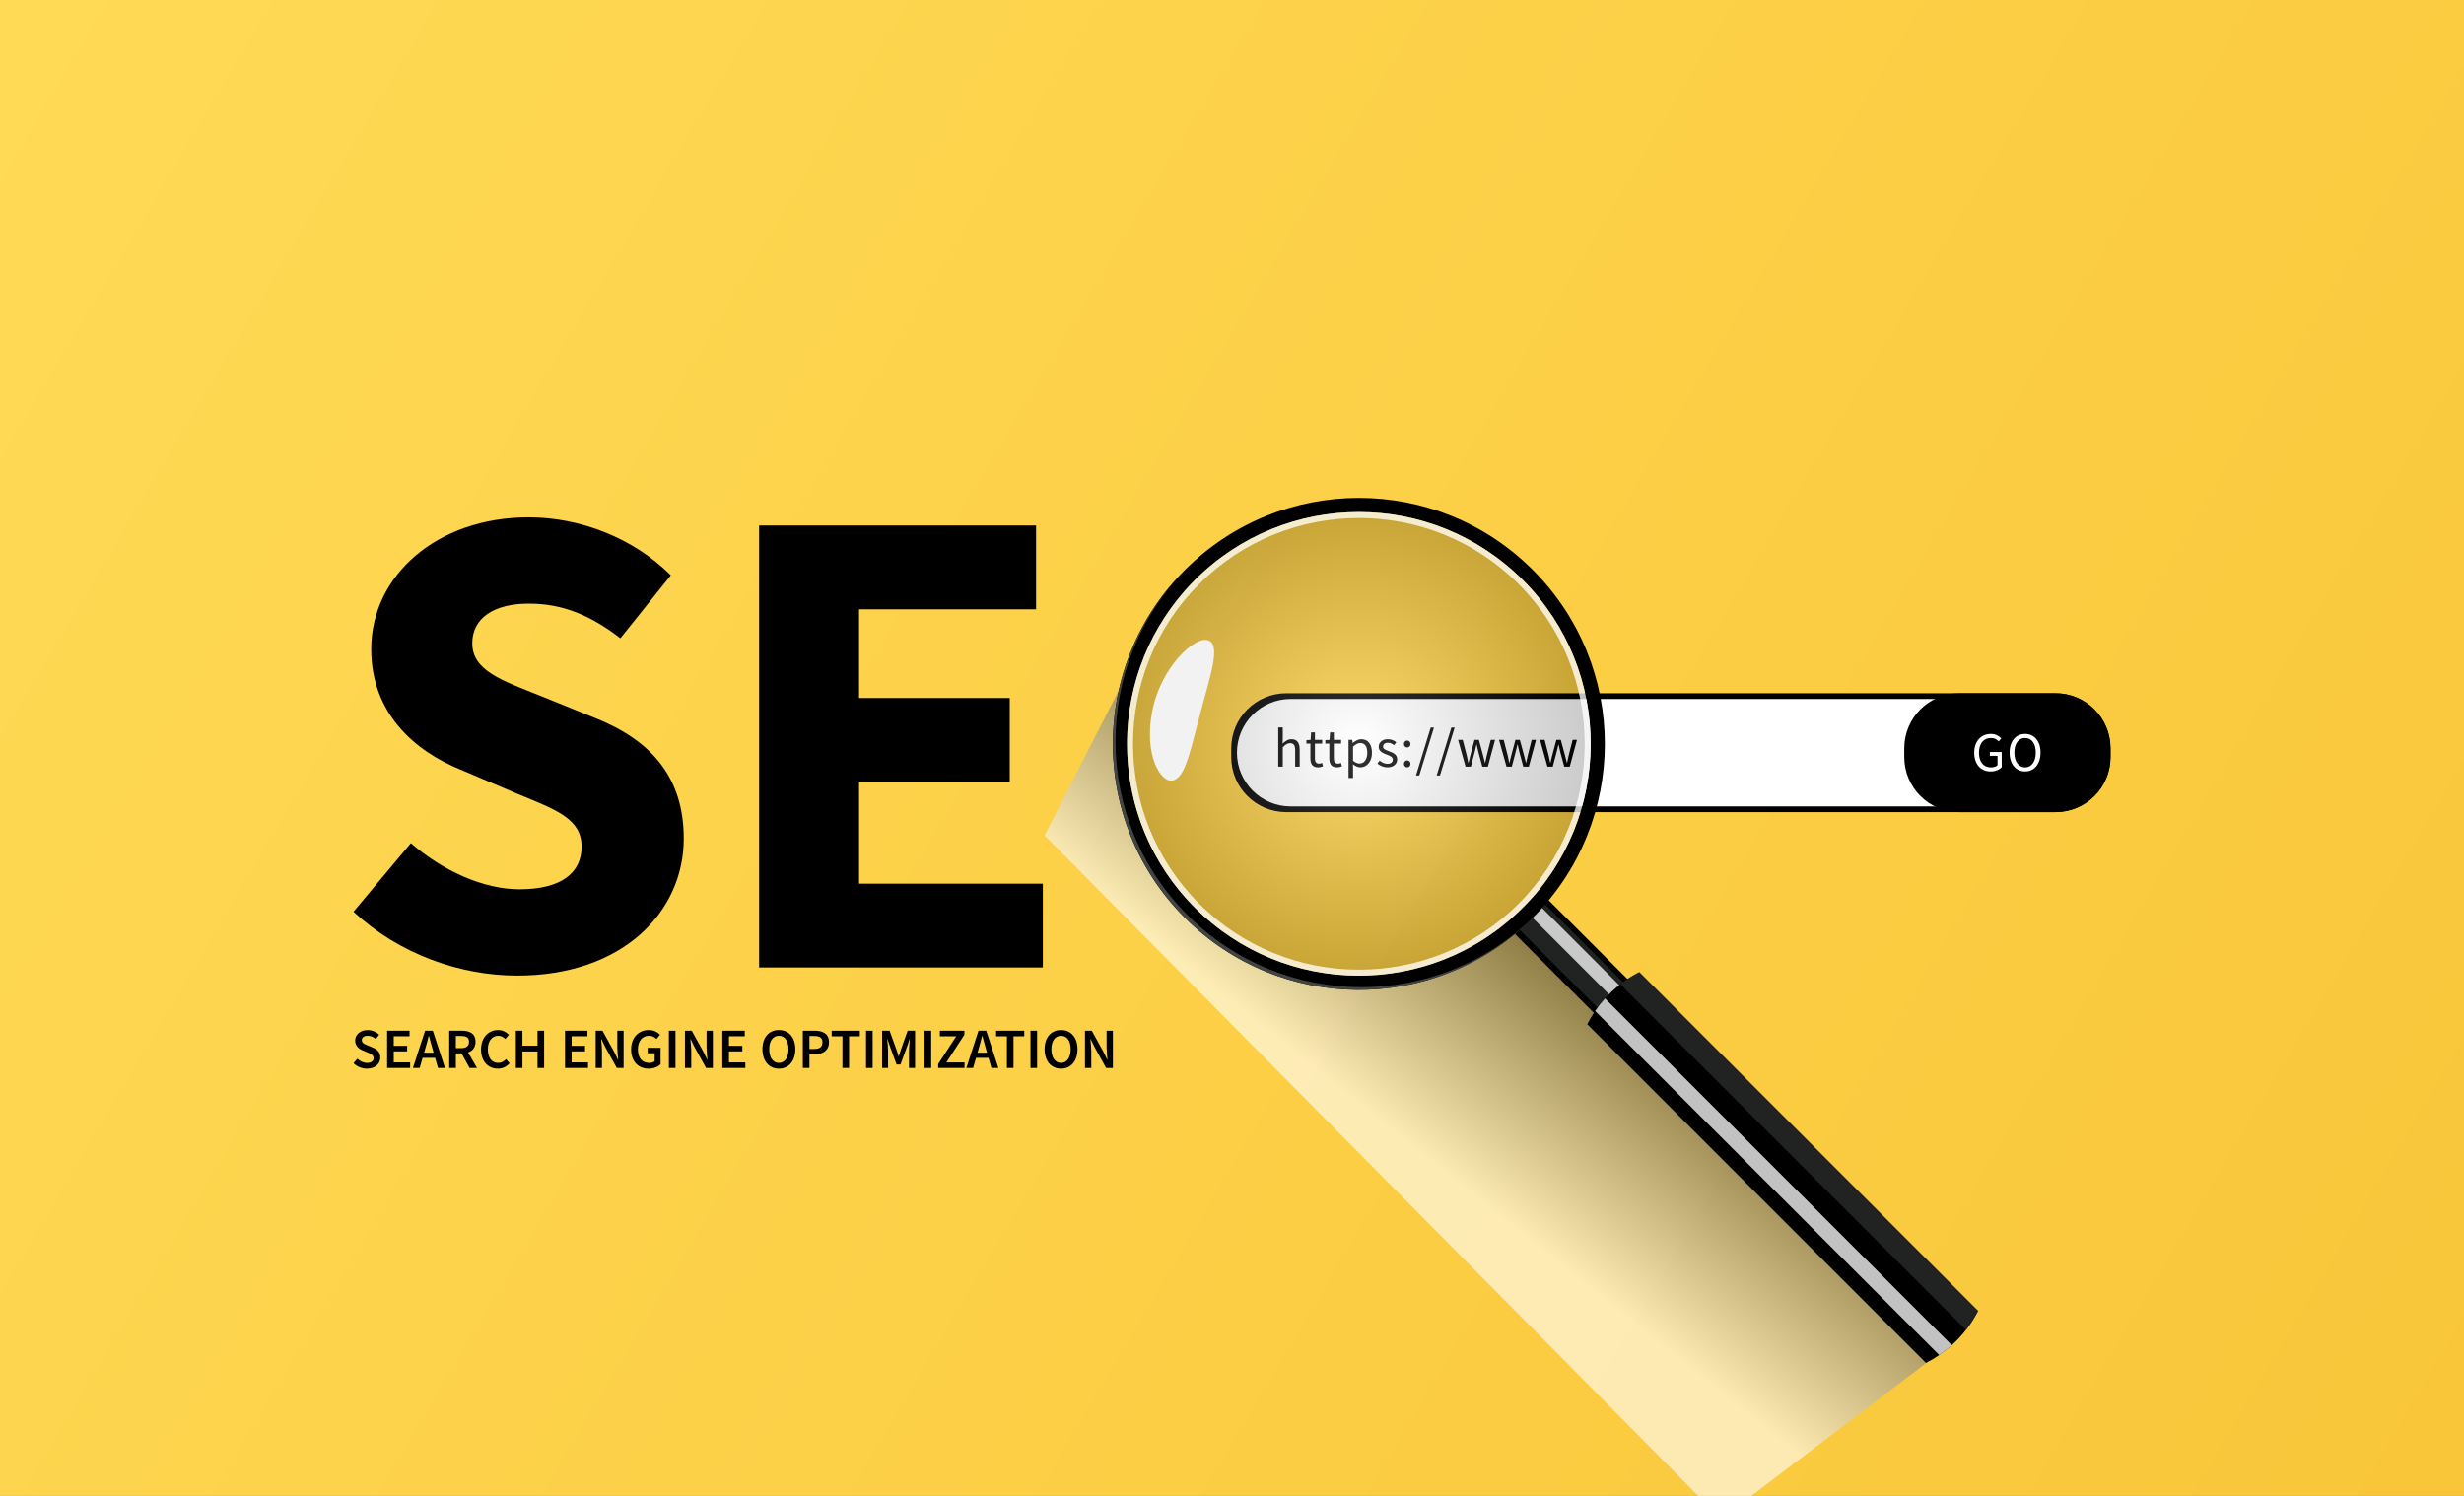 <?xml version="1.0" encoding="utf-8"?>
<!-- Generator: Adobe Illustrator 27.5.0, SVG Export Plug-In . SVG Version: 6.00 Build 0)  -->
<svg version="1.1" id="Layer_1" xmlns="http://www.w3.org/2000/svg" xmlns:xlink="http://www.w3.org/1999/xlink" x="0px" y="0px"
	 viewBox="0 0 2800 1700" style="enable-background:new 0 0 2800 1700;" xml:space="preserve">
<rect x="0" y="0" width="2800" height="1700" fill="#808080" stroke="none"/>
<g>
	<defs>
		<rect id="SVGID_1_" width="2800" height="1700"/>
	</defs>
	<clipPath id="SVGID_00000136403923927001068720000006643108494664328320_">
		<use xlink:href="#SVGID_1_"  style="overflow:visible;"/>
	</clipPath>
	<g style="clip-path:url(#SVGID_00000136403923927001068720000006643108494664328320_);">
		
			<linearGradient id="SVGID_00000105405350338844286800000016571444414838701730_" gradientUnits="userSpaceOnUse" x1="2787.569" y1="1673.616" x2="13.034" y2="26.742">
			<stop  offset="0" style="stop-color:#F9C639"/>
			<stop  offset="1" style="stop-color:#FFDA55"/>
		</linearGradient>
		<rect style="fill:url(#SVGID_00000105405350338844286800000016571444414838701730_);" width="2800" height="1700"/>
		<g>
			<g>
				<g>
					<path d="M2335.76,922.938h-874.09c-34.537,0-62.534-27.997-62.534-62.534v-9.998c0-34.537,27.997-62.534,62.534-62.534h874.09
						c34.537,0,62.534,27.997,62.534,62.534v9.998C2398.294,894.941,2370.297,922.938,2335.76,922.938z"/>
					<path style="fill:#FFFFFF;" d="M1466.669,916.459c-33.665,0-61.053-27.389-61.053-61.053c0-33.665,27.389-61.054,61.053-61.054
						h864.092c33.665,0,61.053,27.389,61.053,61.054c0,33.665-27.389,61.053-61.053,61.053H1466.669z"/>
					<path d="M2335.76,922.938h-109.294c-34.537,0-62.534-27.997-62.534-62.534v-9.998c0-34.537,27.998-62.534,62.534-62.534
						h109.294c34.537,0,62.534,27.997,62.534,62.534v9.998C2398.294,894.941,2370.297,922.938,2335.76,922.938z"/>
					<g>
						<path style="fill:#FFFFFF;" d="M2243.438,855.442c0-13.259,7.97-21.342,18.868-21.342c5.696,0,9.448,2.585,11.853,5.069
							l-2.865,3.406c-2.084-2.149-4.721-3.877-8.849-3.877c-8.283,0-13.605,6.364-13.605,16.604c0,10.333,4.887,16.81,13.656,16.81
							c2.949,0,5.785-0.884,7.408-2.414v-10.705h-8.705v-4.335h13.475v17.28c-2.644,2.756-7.146,4.773-12.671,4.773
							C2251.157,876.712,2243.438,868.792,2243.438,855.442z"/>
						<path style="fill:#FFFFFF;" d="M2283.65,855.257c0-13.167,7.245-21.158,17.569-21.158c10.325,0,17.57,8.014,17.57,21.158
							c0,13.166-7.245,21.454-17.57,21.454C2290.895,876.712,2283.65,868.423,2283.65,855.257z M2313.386,855.257
							c0-10.242-4.827-16.559-12.167-16.559c-7.339,0-12.167,6.317-12.167,16.559c0,10.24,4.828,16.855,12.167,16.855
							C2308.559,872.112,2313.386,865.498,2313.386,855.257z"/>
					</g>
				</g>
				<g>
					<path d="M1452.55,826.672h5.152v12.205l-0.185,6.258c2.842-2.75,5.928-5.038,10.109-5.038c6.414,0,9.295,4.139,9.295,11.907
						v19.291h-5.152v-18.626c0-5.672-1.715-8.099-5.745-8.099c-3.112,0-5.269,1.589-8.323,4.676v22.048h-5.152V826.672z"/>
					<path d="M1489.093,861.881v-16.836h-4.53v-3.9l4.761-0.297l0.619-8.538h4.302v8.538h8.249v4.197h-8.249v16.926
						c0,3.722,1.2,5.878,4.709,5.878c1.081,0,2.479-0.409,3.468-0.817l0.995,3.887c-1.707,0.58-3.748,1.127-5.648,1.127
						C1491.288,872.047,1489.093,867.94,1489.093,861.881z"/>
					<path d="M1510.578,861.881v-16.836h-4.53v-3.9l4.761-0.297l0.619-8.538h4.302v8.538h8.249v4.197h-8.249v16.926
						c0,3.722,1.2,5.878,4.709,5.878c1.081,0,2.479-0.409,3.468-0.817l0.996,3.887c-1.707,0.58-3.748,1.127-5.649,1.127
						C1512.773,872.047,1510.578,867.94,1510.578,861.881z"/>
					<path d="M1532.411,840.848h4.256l0.434,3.515h0.172c2.753-2.287,6.178-4.266,9.706-4.266c7.865,0,12.071,6.105,12.071,15.514
						c0,10.377-6.23,16.436-13.186,16.436c-2.788,0-5.644-1.286-8.44-3.528l0.138,5.314v10.306h-5.152V840.848z M1553.728,855.656
						c0-6.719-2.295-11.223-8.027-11.223c-2.579,0-5.177,1.417-8.139,4.154v15.959c2.757,2.315,5.402,3.166,7.413,3.166
						C1550.015,867.711,1553.728,863.173,1553.728,855.656z"/>
					<path d="M1565.238,867.82l2.543-3.393c2.644,2.129,5.331,3.607,8.988,3.607c3.997,0,5.982-2.13,5.982-4.729
						c0-3.133-3.593-4.518-6.963-5.771c-4.266-1.559-9.079-3.659-9.079-8.794c0-4.871,3.902-8.643,10.501-8.643
						c3.79,0,7.106,1.552,9.466,3.421l-2.464,3.301c-2.097-1.549-4.249-2.709-6.944-2.709c-3.835,0-5.605,2.045-5.605,4.366
						c0,2.895,3.31,3.996,6.758,5.283c4.391,1.655,9.284,3.441,9.284,9.236c0,4.938-3.922,9.052-11.107,9.052
						C1572.271,872.047,1568.099,870.214,1565.238,867.82z"/>
					<path d="M1595.363,845.561c0-2.365,1.68-3.98,3.73-3.98c2.049,0,3.729,1.615,3.729,3.98c0,2.288-1.68,3.902-3.729,3.902
						C1597.043,849.463,1595.363,847.849,1595.363,845.561z M1595.363,868.145c0-2.365,1.68-3.98,3.73-3.98
						c2.049,0,3.729,1.615,3.729,3.98c0,2.288-1.68,3.902-3.729,3.902C1597.043,872.047,1595.363,870.432,1595.363,868.145z"/>
					<path d="M1625.813,826.825h3.723l-16.724,54.492h-3.723L1625.813,826.825z"/>
					<path d="M1649.302,826.825h3.723l-16.724,54.492h-3.723L1649.302,826.825z"/>
					<path d="M1656.929,840.848h5.265l4.518,17.587c0.659,2.895,1.226,5.631,1.807,8.492h0.251c0.659-2.861,1.318-5.643,2.07-8.492
						l4.702-17.587h5.028l4.748,17.587c0.752,2.895,1.411,5.631,2.117,8.492h0.251c0.659-2.861,1.227-5.597,1.886-8.492
						l4.439-17.587h4.908l-8.17,30.447h-6.272l-4.393-16.362c-0.738-2.881-1.319-5.683-2.057-8.771h-0.25
						c-0.66,3.088-1.273,5.969-2.091,8.85l-4.267,16.282h-6.022L1656.929,840.848z"/>
					<path d="M1703.467,840.848h5.265l4.518,17.587c0.659,2.895,1.227,5.631,1.807,8.492h0.251c0.659-2.861,1.318-5.643,2.07-8.492
						l4.702-17.587h5.028l4.748,17.587c0.752,2.895,1.411,5.631,2.117,8.492h0.251c0.659-2.861,1.227-5.597,1.886-8.492
						l4.439-17.587h4.908l-8.17,30.447h-6.272l-4.393-16.362c-0.738-2.881-1.319-5.683-2.057-8.771h-0.25
						c-0.66,3.088-1.273,5.969-2.091,8.85l-4.267,16.282h-6.022L1703.467,840.848z"/>
					<path d="M1750.006,840.848h5.265l4.518,17.587c0.659,2.895,1.227,5.631,1.807,8.492h0.251c0.659-2.861,1.318-5.643,2.07-8.492
						l4.702-17.587h5.028l4.748,17.587c0.752,2.895,1.411,5.631,2.117,8.492h0.251c0.659-2.861,1.227-5.597,1.886-8.492
						l4.439-17.587h4.908l-8.17,30.447h-6.272l-4.392-16.362c-0.738-2.881-1.319-5.683-2.058-8.771h-0.25
						c-0.66,3.088-1.273,5.969-2.091,8.85l-4.267,16.282h-6.022L1750.006,840.848z"/>
				</g>
			</g>
			<g>
				<path d="M401.705,1036.1l65.212-77.908c35.72,31.092,82.045,52.486,123.377,52.486c47.399,0,70.595-18.665,70.595-48.476
					c0-31.626-28.55-41.772-72.43-59.811l-65.269-27.829c-52.047-21.17-101.362-63.925-101.362-136.909
					c0-83.234,74.352-149.698,178.897-149.698c57.841,0,118.321,22.796,161.576,65.821l-57.321,71.566
					c-33.094-25.387-64.551-39.342-104.255-39.342c-39.149,0-64.071,16.31-64.071,45.035c0,30.805,32.856,41.996,76.696,59.449
					l63.999,25.927c61.337,24.795,99.636,65.642,99.636,136.628c0,83.418-69.541,155.684-189.229,155.684
					C522.391,1108.723,452.937,1083.973,401.705,1036.1z"/>
				<path d="M862.645,597.198h314.714v95.235H976.201v100.859h171.244v95.229H976.201v115.716h208.863v95.235H862.645V597.198z"/>
			</g>
			<g>
				<path d="M401.705,1208.293l4.379-5.155c3.031,2.888,7.099,4.831,11.037,4.831c4.767,0,7.384-2.164,7.384-5.466
					c0-3.486-2.733-4.599-6.581-6.232l-5.791-2.513c-4.172-1.736-8.563-5.04-8.563-11.231c0-6.75,5.959-11.945,14.224-11.945
					c4.949,0,9.742,2.047,13.059,5.402l-3.861,4.767c-2.694-2.292-5.57-3.641-9.198-3.641c-4.016,0-6.633,1.879-6.633,4.975
					c0,3.329,3.226,4.56,6.737,5.997l5.713,2.397c5.039,2.098,8.563,5.285,8.563,11.425c0,6.866-5.7,12.592-15.209,12.592
					C411.24,1214.499,405.722,1212.245,401.705,1208.293z"/>
				<path d="M439.909,1171.36h25.494v6.321h-17.981v10.856h15.235v6.321h-15.235v12.54h18.629v6.322h-26.142V1171.36z"/>
				<path d="M483.048,1171.36h8.809l13.81,42.361h-7.954l-6.452-22.541c-1.347-4.483-2.591-9.314-3.835-13.965h-0.259
					c-1.166,4.69-2.41,9.483-3.757,13.965l-6.503,22.541h-7.669L483.048,1171.36z M477.4,1196.349h19.95v5.895H477.4V1196.349z"/>
				<path d="M510.513,1171.36h14.276c8.809,0,15.598,3.108,15.598,12.565c0,9.108-6.789,13.24-15.598,13.24h-6.762v16.556h-7.513
					V1171.36z M524.012,1191.154c5.803,0,8.964-2.409,8.964-7.229c0-4.871-3.161-6.555-8.964-6.555h-5.985v13.783H524.012z
					 M523.377,1195.158l5.441-4.483l13.227,23.046h-8.446L523.377,1195.158z"/>
				<path d="M546.631,1192.683c0-13.862,8.679-22.101,19.405-22.101c5.311,0,9.535,2.539,12.204,5.363l-4.016,4.846
					c-2.176-2.177-4.715-3.68-8.032-3.68c-6.892,0-11.84,5.83-11.84,15.339c0,9.664,4.56,15.52,11.659,15.52
					c3.757,0,6.659-1.736,9.042-4.353l4.016,4.716c-3.433,3.99-7.85,6.166-13.343,6.166
					C555.078,1214.499,546.631,1206.7,546.631,1192.683z"/>
				<path d="M586.169,1171.36h7.513v17.021h17.126v-17.021h7.514v42.361h-7.514v-18.784h-17.126v18.784h-7.513V1171.36z"/>
				<path d="M642.068,1171.36h25.494v6.321h-17.981v10.856h15.235v6.321h-15.235v12.54h18.629v6.322h-26.142V1171.36z"/>
				<path d="M676.916,1171.36h7.72l13.162,23.809l4.378,9.042h0.259c-0.363-4.378-0.959-9.741-0.959-14.457v-18.394h7.151v42.361
					h-7.721l-13.162-23.85l-4.379-9.003h-0.259c0.363,4.483,0.959,9.587,0.959,14.302v18.55h-7.151V1171.36z"/>
				<path d="M717.179,1192.683c0-13.862,8.783-22.101,20.053-22.101c6.011,0,10.131,2.643,12.799,5.363l-4.016,4.846
					c-2.125-2.073-4.612-3.68-8.55-3.68c-7.514,0-12.566,5.83-12.566,15.339c0,9.664,4.482,15.52,12.981,15.52
					c2.358,0,4.69-0.674,6.037-1.865v-9.146h-7.98v-6.166h14.716v18.68c-2.824,2.85-7.721,5.027-13.525,5.027
					C725.703,1214.499,717.179,1206.7,717.179,1192.683z"/>
				<path d="M760.085,1171.36h7.513v42.361h-7.513V1171.36z"/>
				<path d="M778.351,1171.36h7.721l13.162,23.809l4.378,9.042h0.259c-0.363-4.378-0.959-9.741-0.959-14.457v-18.394h7.151v42.361
					h-7.721l-13.162-23.85l-4.379-9.003h-0.259c0.363,4.483,0.959,9.587,0.959,14.302v18.55h-7.151V1171.36z"/>
				<path d="M820.843,1171.36h25.494v6.321h-17.981v10.856h15.235v6.321h-15.235v12.54h18.629v6.322h-26.142V1171.36z"/>
				<path d="M866.417,1192.372c0-13.706,7.643-21.79,18.68-21.79s18.681,8.122,18.681,21.79c0,13.706-7.644,22.127-18.681,22.127
					S866.417,1206.078,866.417,1192.372z M896.057,1192.372c0-9.509-4.301-15.261-10.96-15.261s-10.96,5.752-10.96,15.261
					c0,9.508,4.301,15.597,10.96,15.597S896.057,1201.88,896.057,1192.372z"/>
				<path d="M912.303,1171.36h13.343c9.405,0,16.375,3.264,16.375,13.058c0,9.444-6.996,13.732-16.116,13.732h-6.089v15.571h-7.513
					V1171.36z M925.283,1192.139c6.322,0,9.328-2.513,9.328-7.72c0-5.26-3.29-7.048-9.587-7.048h-5.208v14.768H925.283z"/>
				<path d="M957.32,1177.682h-12.229v-6.321h31.972v6.321h-12.229v36.04h-7.513V1177.682z"/>
				<path d="M984.136,1171.36h7.513v42.361h-7.513V1171.36z"/>
				<path d="M1002.402,1171.36h8.498l7.488,20.701c0.932,2.694,1.787,5.545,2.72,8.316h0.26c0.932-2.771,1.736-5.622,2.669-8.316
					l7.332-20.701h8.498v42.361h-6.892v-19.38c0-3.912,0.596-9.547,0.959-13.473h-0.26l-3.42,9.846l-6.969,19.029h-4.456
					l-6.995-19.029l-3.369-9.846h-0.258c0.362,3.925,0.959,9.56,0.959,13.473v19.38h-6.763V1171.36z"/>
				<path d="M1050.659,1171.36h7.514v42.361h-7.514V1171.36z"/>
				<path d="M1066.127,1209.213l20.494-31.531h-18.603v-6.321h27.879v4.508l-20.495,31.531h20.676v6.322h-29.951V1209.213z"/>
				<path d="M1111.933,1171.36h8.809l13.811,42.361h-7.955l-6.451-22.541c-1.347-4.483-2.591-9.314-3.835-13.965h-0.259
					c-1.166,4.69-2.41,9.483-3.757,13.965l-6.503,22.541h-7.669L1111.933,1171.36z M1106.285,1196.349h19.951v5.895h-19.951
					V1196.349z"/>
				<path d="M1144.192,1177.682h-12.229v-6.321h31.972v6.321h-12.229v36.04h-7.513V1177.682z"/>
				<path d="M1171.007,1171.36h7.514v42.361h-7.514V1171.36z"/>
				<path d="M1187.045,1192.372c0-13.706,7.643-21.79,18.681-21.79c11.037,0,18.68,8.122,18.68,21.79
					c0,13.706-7.643,22.127-18.68,22.127C1194.688,1214.499,1187.045,1206.078,1187.045,1192.372z M1216.684,1192.372
					c0-9.509-4.3-15.261-10.958-15.261c-6.659,0-10.96,5.752-10.96,15.261c0,9.508,4.3,15.597,10.96,15.597
					C1212.384,1207.969,1216.684,1201.88,1216.684,1192.372z"/>
				<path d="M1232.931,1171.36h7.722l13.162,23.809l4.379,9.042h0.258c-0.362-4.378-0.959-9.741-0.959-14.457v-18.394h7.151v42.361
					h-7.72l-13.163-23.85l-4.378-9.003h-0.26c0.363,4.483,0.959,9.587,0.959,14.302v18.55h-7.151V1171.36z"/>
			</g>
		</g>
		<defs>
			<filter id="Adobe_OpacityMaskFilter" filterUnits="userSpaceOnUse" x="1187.04" y="660.56" width="1038.98" height="1065.61">
				<feFlood  style="flood-color:white;flood-opacity:1" result="back"/>
				<feBlend  in="SourceGraphic" in2="back" mode="normal"/>
			</filter>
		</defs>
		
			<mask maskUnits="userSpaceOnUse" x="1187.04" y="660.56" width="1038.98" height="1065.61" id="SVGID_00000052104218827530137050000012426043993855681695_">
			<g style="filter:url(#Adobe_OpacityMaskFilter);">
				<defs>
					
						<filter id="Adobe_OpacityMaskFilter_00000104703248969135316540000001541095909395292809_" filterUnits="userSpaceOnUse" x="1187.04" y="660.56" width="1038.98" height="1065.61">
						<feFlood  style="flood-color:white;flood-opacity:1" result="back"/>
						<feBlend  in="SourceGraphic" in2="back" mode="normal"/>
					</filter>
				</defs>
				
					<mask maskUnits="userSpaceOnUse" x="1187.04" y="660.56" width="1038.98" height="1065.61" id="SVGID_00000052104218827530137050000012426043993855681695_">
					<g style="filter:url(#Adobe_OpacityMaskFilter_00000104703248969135316540000001541095909395292809_);">
					</g>
				</mask>
				
					<linearGradient id="SVGID_00000150076278936233135310000003766539696966776734_" gradientUnits="userSpaceOnUse" x1="1815.371" y1="1046.995" x2="1608.498" y2="1305.587">
					<stop  offset="0" style="stop-color:#FFFFFF"/>
					<stop  offset="0.226" style="stop-color:#FFFFFF"/>
					<stop  offset="1" style="stop-color:#1A1A1A"/>
				</linearGradient>
				
					<path style="mask:url(#SVGID_00000052104218827530137050000012426043993855681695_);fill:url(#SVGID_00000150076278936233135310000003766539696966776734_);" d="
					M2226.02,1520.77l-270.27,205.4l-768.71-776.79l84.2-164.52l63.61-124.3l11.37,10.98c-91.03,103.48-87.13,261.28,11.67,360.08
					c101.05,101.05,263.74,102.86,366.99,5.42l11.6,11.2L2226.02,1520.77z"/>
			</g>
		</mask>
		
			<linearGradient id="SVGID_00000105408150309542026900000016037136343520659629_" gradientUnits="userSpaceOnUse" x1="1815.371" y1="1046.995" x2="1608.498" y2="1305.587">
			<stop  offset="0" style="stop-color:#000000"/>
			<stop  offset="0.226" style="stop-color:#4D4D4D"/>
			<stop  offset="1" style="stop-color:#FFFFFF"/>
		</linearGradient>
		<path style="opacity:0.6;fill:url(#SVGID_00000105408150309542026900000016037136343520659629_);" d="M2226.02,1520.77
			l-270.27,205.4l-768.71-776.79l84.2-164.52l63.61-124.3l11.37,10.98c-91.03,103.48-87.13,261.28,11.67,360.08
			c101.05,101.05,263.74,102.86,366.99,5.42l11.6,11.2L2226.02,1520.77z"/>
		<g>
			
				<rect x="1757.933" y="1009.017" transform="matrix(0.707 -0.707 0.707 0.707 -245.255 1580.369)" width="54.226" height="154.432"/>
			
				<rect x="1714.512" y="1065.803" transform="matrix(0.707 0.707 -0.707 0.707 1290.909 -944.067)" style="fill:#212222;" width="141.067" height="40.86"/>
			
				<rect x="1784.013" y="1013.166" transform="matrix(0.707 -0.707 0.707 0.707 -240.267 1583.872)" style="opacity:0.8;fill:#F2F2F2;" width="15.513" height="137.596"/>
			<g>
				<path d="M1741.82,647.69c-109.15-109.15-286.15-109.15-395.29,0c-39.1,39.1-64.2,86.9-75.29,137.17
					c-19.89,90.09,5.2,188.09,75.26,258.15c107.4,107.4,280.45,109.14,389.98,5.23c1.81-1.72,3.6-3.46,5.37-5.23
					C1850.99,933.86,1850.99,756.86,1741.82,647.69z M1730.46,1031.62c-1.84,1.84-3.7,3.64-5.58,5.42
					c-103.25,97.44-265.94,95.63-366.99-5.42c-98.8-98.8-102.7-256.6-11.67-360.08c3.74-4.25,7.63-8.4,11.69-12.46
					c102.87-102.87,269.66-102.87,372.52,0C1833.32,761.96,1833.32,928.76,1730.46,1031.62z"/>
				<path style="fill:#424343;" d="M1349.502,1040.009c-108.652-108.652-109.148-284.542-1.441-393.808
					c-0.52,0.472-1.039,0.992-1.536,1.488c-109.172,109.172-109.172,286.172-0.024,395.32
					c109.172,109.172,286.171,109.172,395.343,0c0.496-0.496,1.016-1.016,1.488-1.536
					C1634.067,1149.18,1458.178,1148.684,1349.502,1040.009z"/>
				<path style="opacity:0.8;fill:#F2F2F2;" d="M1357.909,659.096c-102.864,102.864-102.887,269.681-0.023,372.545
					c102.888,102.888,269.705,102.864,372.568,0c102.864-102.864,102.864-269.657-0.023-372.545
					C1627.567,556.232,1460.773,556.232,1357.909,659.096z M1725.729,1026.916c-100.099,100.099-262.995,100.076-363.095-0.024
					c-100.1-100.1-100.099-262.972,0-363.071c100.1-100.1,262.972-100.1,363.072,0S1825.829,926.816,1725.729,1026.916z"/>
				
					<radialGradient id="SVGID_00000025405804028004750130000016113222815970572734_" cx="1852.002" cy="878.055" r="256.741" gradientTransform="matrix(0.707 -0.707 0.707 0.707 -386.242 1534.047)" gradientUnits="userSpaceOnUse">
					<stop  offset="0" style="stop-color:#FFFFFF"/>
					<stop  offset="1" style="stop-color:#000000"/>
				</radialGradient>
				<path style="opacity:0.2;fill:url(#SVGID_00000025405804028004750130000016113222815970572734_);" d="M1725.706,663.821
					c100.1,100.1,100.124,262.995,0.023,363.095c-100.099,100.099-262.995,100.076-363.095-0.024
					c-100.1-100.1-100.099-262.972,0-363.071C1462.734,563.721,1625.606,563.721,1725.706,663.821z"/>
			</g>
			<g>
				<path d="M1862.802,1104.879l384.925,384.925c-7.513,14.789-17.648,27.948-29.792,38.911c-4.465,4.087-9.261,7.843-14.293,11.269
					c-4.772,3.308-9.804,6.308-15.026,8.931l-384.925-384.925c2.646-5.198,5.647-10.23,8.93-15.026
					c3.426-5.032,7.206-9.804,11.293-14.269C1834.878,1122.551,1848.037,1112.416,1862.802,1104.879z"/>
				<path style="fill:#212222;" d="M1862.802,1104.879l384.925,384.925c-3.898,7.631-8.458,14.836-13.655,21.499l-392.745-392.745
					C1847.99,1113.361,1855.172,1108.777,1862.802,1104.879z"/>
				<path style="opacity:0.8;fill:#F2F2F2;" d="M1823.916,1134.695l394.02,394.021c-4.465,4.087-9.261,7.843-14.293,11.269
					l-391.02-391.02C1816.049,1143.932,1819.828,1139.16,1823.916,1134.695z"/>
			</g>
			<path style="fill:#F2F2F2;" d="M1372.96,727.799c-14.96-5.703-54.117,30.79-63.578,80.533
				c-9.819,49.699,9.829,81.925,23.35,78.594c14.393-3.066,19.852-34.12,31.003-75.285
				C1374.263,770.544,1388.29,732.909,1372.96,727.799z"/>
		</g>
	</g>
</g>
</svg>

